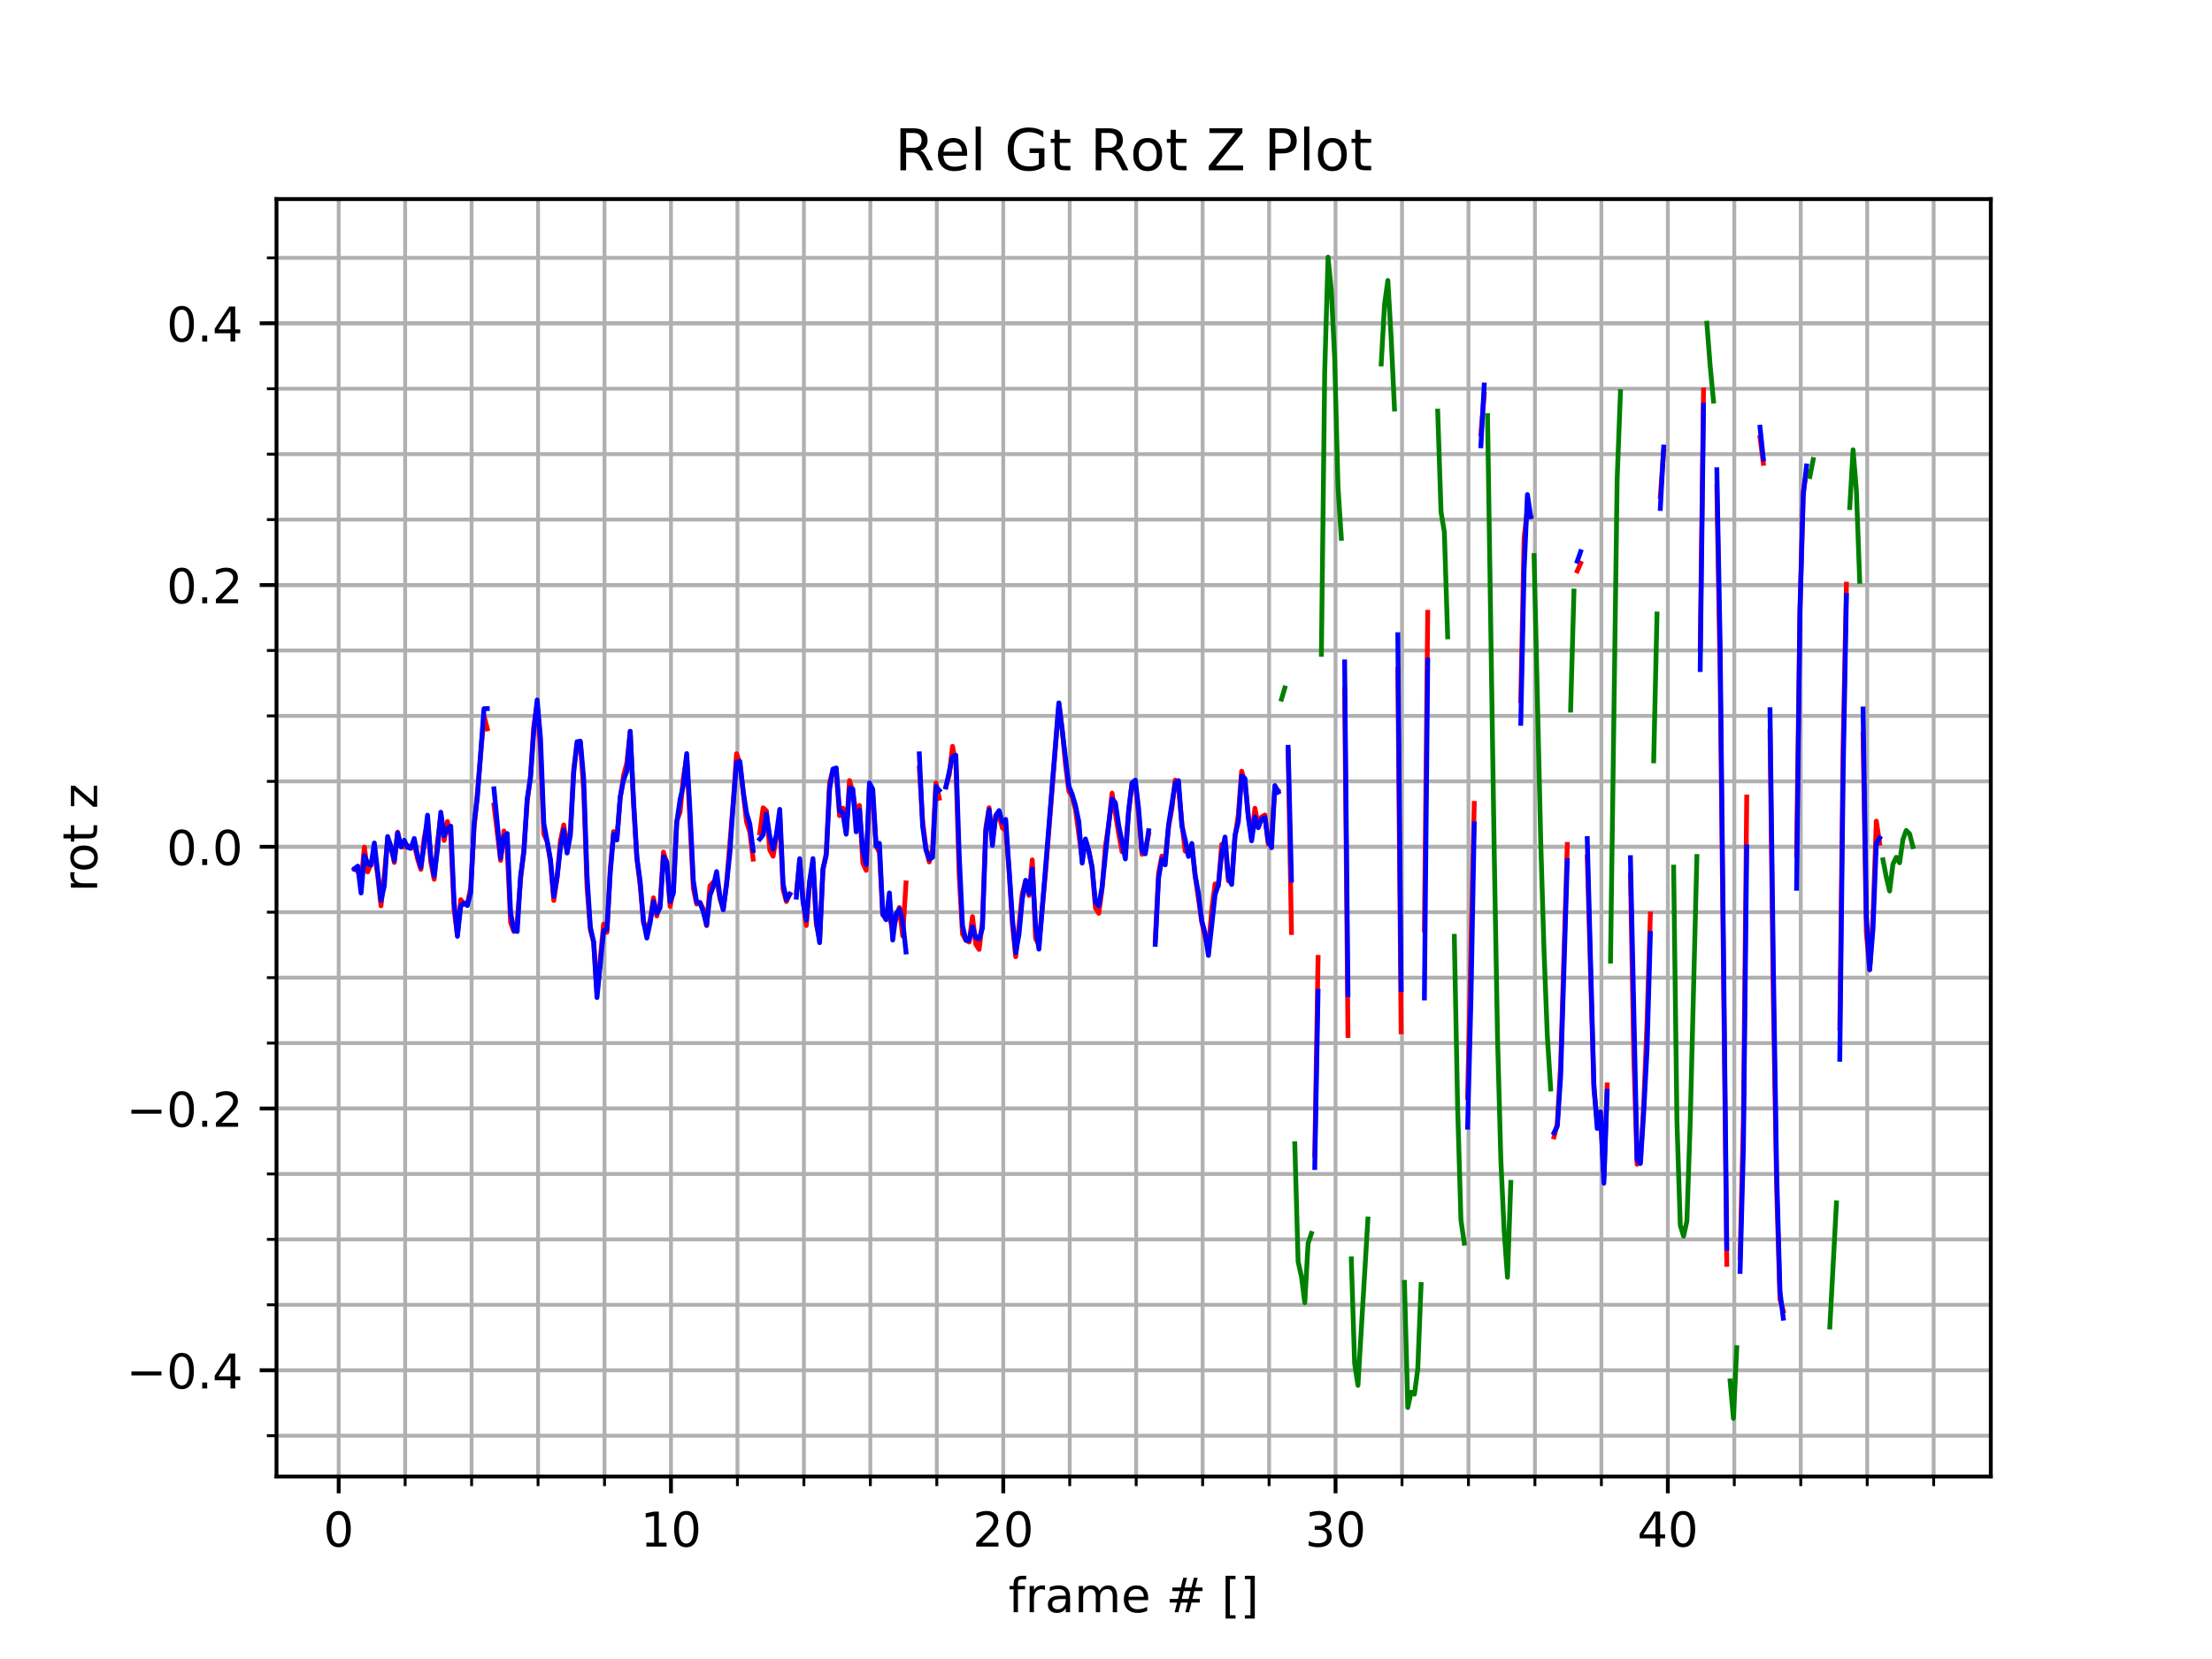 <?xml version="1.0" encoding="utf-8" standalone="no"?>
<!DOCTYPE svg PUBLIC "-//W3C//DTD SVG 1.1//EN"
  "http://www.w3.org/Graphics/SVG/1.1/DTD/svg11.dtd">
<!-- Created with matplotlib (http://matplotlib.org/) -->
<svg height="345.6pt" version="1.1" viewBox="0 0 460.8 345.6" width="460.8pt" xmlns="http://www.w3.org/2000/svg" xmlns:xlink="http://www.w3.org/1999/xlink">
 <defs>
  <style type="text/css">
*{stroke-linecap:butt;stroke-linejoin:round;}
  </style>
 </defs>
 <g id="figure_1">
  <g id="patch_1">
   <path d="M 0 345.6 
L 460.8 345.6 
L 460.8 0 
L 0 0 
z
" style="fill:#ffffff;"/>
  </g>
  <g id="axes_1">
   <g id="patch_2">
    <path d="M 57.6 307.584 
L 414.72 307.584 
L 414.72 41.472 
L 57.6 41.472 
z
" style="fill:#ffffff;"/>
   </g>
   <g id="matplotlib.axis_1">
    <g id="xtick_1">
     <g id="line2d_1">
      <path clip-path="url(#p5953a8a57d)" d="M 70.555 307.584 
L 70.555 41.472 
" style="fill:none;stroke:#b0b0b0;stroke-linecap:square;stroke-width:0.8;"/>
     </g>
     <g id="line2d_2">
      <defs>
       <path d="M 0 0 
L 0 3.5 
" id="m56d5ec4ed8" style="stroke:#000000;stroke-width:0.8;"/>
      </defs>
      <g>
       <use style="stroke:#000000;stroke-width:0.8;" x="70.555" xlink:href="#m56d5ec4ed8" y="307.584"/>
      </g>
     </g>
     <g id="text_1">
      <!-- 0 -->
      <defs>
       <path d="M 31.781 66.406 
Q 24.172 66.406 20.328 58.906 
Q 16.5 51.422 16.5 36.375 
Q 16.5 21.391 20.328 13.891 
Q 24.172 6.391 31.781 6.391 
Q 39.453 6.391 43.281 13.891 
Q 47.125 21.391 47.125 36.375 
Q 47.125 51.422 43.281 58.906 
Q 39.453 66.406 31.781 66.406 
z
M 31.781 74.219 
Q 44.047 74.219 50.516 64.516 
Q 56.984 54.828 56.984 36.375 
Q 56.984 17.969 50.516 8.266 
Q 44.047 -1.422 31.781 -1.422 
Q 19.531 -1.422 13.062 8.266 
Q 6.594 17.969 6.594 36.375 
Q 6.594 54.828 13.062 64.516 
Q 19.531 74.219 31.781 74.219 
z
" id="DejaVuSans-30"/>
      </defs>
      <g transform="translate(67.374 322.182)scale(0.1 -0.1)">
       <use xlink:href="#DejaVuSans-30"/>
      </g>
     </g>
    </g>
    <g id="xtick_2">
     <g id="line2d_3">
      <path clip-path="url(#p5953a8a57d)" d="M 139.777 307.584 
L 139.777 41.472 
" style="fill:none;stroke:#b0b0b0;stroke-linecap:square;stroke-width:0.8;"/>
     </g>
     <g id="line2d_4">
      <g>
       <use style="stroke:#000000;stroke-width:0.8;" x="139.777" xlink:href="#m56d5ec4ed8" y="307.584"/>
      </g>
     </g>
     <g id="text_2">
      <!-- 10 -->
      <defs>
       <path d="M 12.406 8.297 
L 28.516 8.297 
L 28.516 63.922 
L 10.984 60.406 
L 10.984 69.391 
L 28.422 72.906 
L 38.281 72.906 
L 38.281 8.297 
L 54.391 8.297 
L 54.391 0 
L 12.406 0 
z
" id="DejaVuSans-31"/>
      </defs>
      <g transform="translate(133.414 322.182)scale(0.1 -0.1)">
       <use xlink:href="#DejaVuSans-31"/>
       <use x="63.623" xlink:href="#DejaVuSans-30"/>
      </g>
     </g>
    </g>
    <g id="xtick_3">
     <g id="line2d_5">
      <path clip-path="url(#p5953a8a57d)" d="M 208.999 307.584 
L 208.999 41.472 
" style="fill:none;stroke:#b0b0b0;stroke-linecap:square;stroke-width:0.8;"/>
     </g>
     <g id="line2d_6">
      <g>
       <use style="stroke:#000000;stroke-width:0.8;" x="208.999" xlink:href="#m56d5ec4ed8" y="307.584"/>
      </g>
     </g>
     <g id="text_3">
      <!-- 20 -->
      <defs>
       <path d="M 19.188 8.297 
L 53.609 8.297 
L 53.609 0 
L 7.328 0 
L 7.328 8.297 
Q 12.938 14.109 22.625 23.891 
Q 32.328 33.688 34.812 36.531 
Q 39.547 41.844 41.422 45.531 
Q 43.312 49.219 43.312 52.781 
Q 43.312 58.594 39.234 62.25 
Q 35.156 65.922 28.609 65.922 
Q 23.969 65.922 18.812 64.312 
Q 13.672 62.703 7.812 59.422 
L 7.812 69.391 
Q 13.766 71.781 18.938 73 
Q 24.125 74.219 28.422 74.219 
Q 39.75 74.219 46.484 68.547 
Q 53.219 62.891 53.219 53.422 
Q 53.219 48.922 51.531 44.891 
Q 49.859 40.875 45.406 35.406 
Q 44.188 33.984 37.641 27.219 
Q 31.109 20.453 19.188 8.297 
z
" id="DejaVuSans-32"/>
      </defs>
      <g transform="translate(202.636 322.182)scale(0.1 -0.1)">
       <use xlink:href="#DejaVuSans-32"/>
       <use x="63.623" xlink:href="#DejaVuSans-30"/>
      </g>
     </g>
    </g>
    <g id="xtick_4">
     <g id="line2d_7">
      <path clip-path="url(#p5953a8a57d)" d="M 278.22 307.584 
L 278.22 41.472 
" style="fill:none;stroke:#b0b0b0;stroke-linecap:square;stroke-width:0.8;"/>
     </g>
     <g id="line2d_8">
      <g>
       <use style="stroke:#000000;stroke-width:0.8;" x="278.22" xlink:href="#m56d5ec4ed8" y="307.584"/>
      </g>
     </g>
     <g id="text_4">
      <!-- 30 -->
      <defs>
       <path d="M 40.578 39.312 
Q 47.656 37.797 51.625 33 
Q 55.609 28.219 55.609 21.188 
Q 55.609 10.406 48.188 4.484 
Q 40.766 -1.422 27.094 -1.422 
Q 22.516 -1.422 17.656 -0.516 
Q 12.797 0.391 7.625 2.203 
L 7.625 11.719 
Q 11.719 9.328 16.594 8.109 
Q 21.484 6.891 26.812 6.891 
Q 36.078 6.891 40.938 10.547 
Q 45.797 14.203 45.797 21.188 
Q 45.797 27.641 41.281 31.266 
Q 36.766 34.906 28.719 34.906 
L 20.219 34.906 
L 20.219 43.016 
L 29.109 43.016 
Q 36.375 43.016 40.234 45.922 
Q 44.094 48.828 44.094 54.297 
Q 44.094 59.906 40.109 62.906 
Q 36.141 65.922 28.719 65.922 
Q 24.656 65.922 20.016 65.031 
Q 15.375 64.156 9.812 62.312 
L 9.812 71.094 
Q 15.438 72.656 20.344 73.438 
Q 25.25 74.219 29.594 74.219 
Q 40.828 74.219 47.359 69.109 
Q 53.906 64.016 53.906 55.328 
Q 53.906 49.266 50.438 45.094 
Q 46.969 40.922 40.578 39.312 
z
" id="DejaVuSans-33"/>
      </defs>
      <g transform="translate(271.858 322.182)scale(0.1 -0.1)">
       <use xlink:href="#DejaVuSans-33"/>
       <use x="63.623" xlink:href="#DejaVuSans-30"/>
      </g>
     </g>
    </g>
    <g id="xtick_5">
     <g id="line2d_9">
      <path clip-path="url(#p5953a8a57d)" d="M 347.442 307.584 
L 347.442 41.472 
" style="fill:none;stroke:#b0b0b0;stroke-linecap:square;stroke-width:0.8;"/>
     </g>
     <g id="line2d_10">
      <g>
       <use style="stroke:#000000;stroke-width:0.8;" x="347.442" xlink:href="#m56d5ec4ed8" y="307.584"/>
      </g>
     </g>
     <g id="text_5">
      <!-- 40 -->
      <defs>
       <path d="M 37.797 64.312 
L 12.891 25.391 
L 37.797 25.391 
z
M 35.203 72.906 
L 47.609 72.906 
L 47.609 25.391 
L 58.016 25.391 
L 58.016 17.188 
L 47.609 17.188 
L 47.609 0 
L 37.797 0 
L 37.797 17.188 
L 4.891 17.188 
L 4.891 26.703 
z
" id="DejaVuSans-34"/>
      </defs>
      <g transform="translate(341.079 322.182)scale(0.1 -0.1)">
       <use xlink:href="#DejaVuSans-34"/>
       <use x="63.623" xlink:href="#DejaVuSans-30"/>
      </g>
     </g>
    </g>
    <g id="xtick_6">
     <g id="line2d_11">
      <path clip-path="url(#p5953a8a57d)" d="M 84.4 307.584 
L 84.4 41.472 
" style="fill:none;stroke:#b0b0b0;stroke-linecap:square;stroke-width:0.8;"/>
     </g>
     <g id="line2d_12">
      <defs>
       <path d="M 0 0 
L 0 2 
" id="m1dffc78345" style="stroke:#000000;stroke-width:0.6;"/>
      </defs>
      <g>
       <use style="stroke:#000000;stroke-width:0.6;" x="84.4" xlink:href="#m1dffc78345" y="307.584"/>
      </g>
     </g>
    </g>
    <g id="xtick_7">
     <g id="line2d_13">
      <path clip-path="url(#p5953a8a57d)" d="M 98.244 307.584 
L 98.244 41.472 
" style="fill:none;stroke:#b0b0b0;stroke-linecap:square;stroke-width:0.8;"/>
     </g>
     <g id="line2d_14">
      <g>
       <use style="stroke:#000000;stroke-width:0.6;" x="98.244" xlink:href="#m1dffc78345" y="307.584"/>
      </g>
     </g>
    </g>
    <g id="xtick_8">
     <g id="line2d_15">
      <path clip-path="url(#p5953a8a57d)" d="M 112.088 307.584 
L 112.088 41.472 
" style="fill:none;stroke:#b0b0b0;stroke-linecap:square;stroke-width:0.8;"/>
     </g>
     <g id="line2d_16">
      <g>
       <use style="stroke:#000000;stroke-width:0.6;" x="112.088" xlink:href="#m1dffc78345" y="307.584"/>
      </g>
     </g>
    </g>
    <g id="xtick_9">
     <g id="line2d_17">
      <path clip-path="url(#p5953a8a57d)" d="M 125.933 307.584 
L 125.933 41.472 
" style="fill:none;stroke:#b0b0b0;stroke-linecap:square;stroke-width:0.8;"/>
     </g>
     <g id="line2d_18">
      <g>
       <use style="stroke:#000000;stroke-width:0.6;" x="125.933" xlink:href="#m1dffc78345" y="307.584"/>
      </g>
     </g>
    </g>
    <g id="xtick_10">
     <g id="line2d_19">
      <path clip-path="url(#p5953a8a57d)" d="M 153.621 307.584 
L 153.621 41.472 
" style="fill:none;stroke:#b0b0b0;stroke-linecap:square;stroke-width:0.8;"/>
     </g>
     <g id="line2d_20">
      <g>
       <use style="stroke:#000000;stroke-width:0.6;" x="153.621" xlink:href="#m1dffc78345" y="307.584"/>
      </g>
     </g>
    </g>
    <g id="xtick_11">
     <g id="line2d_21">
      <path clip-path="url(#p5953a8a57d)" d="M 167.466 307.584 
L 167.466 41.472 
" style="fill:none;stroke:#b0b0b0;stroke-linecap:square;stroke-width:0.8;"/>
     </g>
     <g id="line2d_22">
      <g>
       <use style="stroke:#000000;stroke-width:0.6;" x="167.466" xlink:href="#m1dffc78345" y="307.584"/>
      </g>
     </g>
    </g>
    <g id="xtick_12">
     <g id="line2d_23">
      <path clip-path="url(#p5953a8a57d)" d="M 181.31 307.584 
L 181.31 41.472 
" style="fill:none;stroke:#b0b0b0;stroke-linecap:square;stroke-width:0.8;"/>
     </g>
     <g id="line2d_24">
      <g>
       <use style="stroke:#000000;stroke-width:0.6;" x="181.31" xlink:href="#m1dffc78345" y="307.584"/>
      </g>
     </g>
    </g>
    <g id="xtick_13">
     <g id="line2d_25">
      <path clip-path="url(#p5953a8a57d)" d="M 195.154 307.584 
L 195.154 41.472 
" style="fill:none;stroke:#b0b0b0;stroke-linecap:square;stroke-width:0.8;"/>
     </g>
     <g id="line2d_26">
      <g>
       <use style="stroke:#000000;stroke-width:0.6;" x="195.154" xlink:href="#m1dffc78345" y="307.584"/>
      </g>
     </g>
    </g>
    <g id="xtick_14">
     <g id="line2d_27">
      <path clip-path="url(#p5953a8a57d)" d="M 222.843 307.584 
L 222.843 41.472 
" style="fill:none;stroke:#b0b0b0;stroke-linecap:square;stroke-width:0.8;"/>
     </g>
     <g id="line2d_28">
      <g>
       <use style="stroke:#000000;stroke-width:0.6;" x="222.843" xlink:href="#m1dffc78345" y="307.584"/>
      </g>
     </g>
    </g>
    <g id="xtick_15">
     <g id="line2d_29">
      <path clip-path="url(#p5953a8a57d)" d="M 236.687 307.584 
L 236.687 41.472 
" style="fill:none;stroke:#b0b0b0;stroke-linecap:square;stroke-width:0.8;"/>
     </g>
     <g id="line2d_30">
      <g>
       <use style="stroke:#000000;stroke-width:0.6;" x="236.687" xlink:href="#m1dffc78345" y="307.584"/>
      </g>
     </g>
    </g>
    <g id="xtick_16">
     <g id="line2d_31">
      <path clip-path="url(#p5953a8a57d)" d="M 250.532 307.584 
L 250.532 41.472 
" style="fill:none;stroke:#b0b0b0;stroke-linecap:square;stroke-width:0.8;"/>
     </g>
     <g id="line2d_32">
      <g>
       <use style="stroke:#000000;stroke-width:0.6;" x="250.532" xlink:href="#m1dffc78345" y="307.584"/>
      </g>
     </g>
    </g>
    <g id="xtick_17">
     <g id="line2d_33">
      <path clip-path="url(#p5953a8a57d)" d="M 264.376 307.584 
L 264.376 41.472 
" style="fill:none;stroke:#b0b0b0;stroke-linecap:square;stroke-width:0.8;"/>
     </g>
     <g id="line2d_34">
      <g>
       <use style="stroke:#000000;stroke-width:0.6;" x="264.376" xlink:href="#m1dffc78345" y="307.584"/>
      </g>
     </g>
    </g>
    <g id="xtick_18">
     <g id="line2d_35">
      <path clip-path="url(#p5953a8a57d)" d="M 292.064 307.584 
L 292.064 41.472 
" style="fill:none;stroke:#b0b0b0;stroke-linecap:square;stroke-width:0.8;"/>
     </g>
     <g id="line2d_36">
      <g>
       <use style="stroke:#000000;stroke-width:0.6;" x="292.064" xlink:href="#m1dffc78345" y="307.584"/>
      </g>
     </g>
    </g>
    <g id="xtick_19">
     <g id="line2d_37">
      <path clip-path="url(#p5953a8a57d)" d="M 305.909 307.584 
L 305.909 41.472 
" style="fill:none;stroke:#b0b0b0;stroke-linecap:square;stroke-width:0.8;"/>
     </g>
     <g id="line2d_38">
      <g>
       <use style="stroke:#000000;stroke-width:0.6;" x="305.909" xlink:href="#m1dffc78345" y="307.584"/>
      </g>
     </g>
    </g>
    <g id="xtick_20">
     <g id="line2d_39">
      <path clip-path="url(#p5953a8a57d)" d="M 319.753 307.584 
L 319.753 41.472 
" style="fill:none;stroke:#b0b0b0;stroke-linecap:square;stroke-width:0.8;"/>
     </g>
     <g id="line2d_40">
      <g>
       <use style="stroke:#000000;stroke-width:0.6;" x="319.753" xlink:href="#m1dffc78345" y="307.584"/>
      </g>
     </g>
    </g>
    <g id="xtick_21">
     <g id="line2d_41">
      <path clip-path="url(#p5953a8a57d)" d="M 333.597 307.584 
L 333.597 41.472 
" style="fill:none;stroke:#b0b0b0;stroke-linecap:square;stroke-width:0.8;"/>
     </g>
     <g id="line2d_42">
      <g>
       <use style="stroke:#000000;stroke-width:0.6;" x="333.597" xlink:href="#m1dffc78345" y="307.584"/>
      </g>
     </g>
    </g>
    <g id="xtick_22">
     <g id="line2d_43">
      <path clip-path="url(#p5953a8a57d)" d="M 361.286 307.584 
L 361.286 41.472 
" style="fill:none;stroke:#b0b0b0;stroke-linecap:square;stroke-width:0.8;"/>
     </g>
     <g id="line2d_44">
      <g>
       <use style="stroke:#000000;stroke-width:0.6;" x="361.286" xlink:href="#m1dffc78345" y="307.584"/>
      </g>
     </g>
    </g>
    <g id="xtick_23">
     <g id="line2d_45">
      <path clip-path="url(#p5953a8a57d)" d="M 375.13 307.584 
L 375.13 41.472 
" style="fill:none;stroke:#b0b0b0;stroke-linecap:square;stroke-width:0.8;"/>
     </g>
     <g id="line2d_46">
      <g>
       <use style="stroke:#000000;stroke-width:0.6;" x="375.13" xlink:href="#m1dffc78345" y="307.584"/>
      </g>
     </g>
    </g>
    <g id="xtick_24">
     <g id="line2d_47">
      <path clip-path="url(#p5953a8a57d)" d="M 388.975 307.584 
L 388.975 41.472 
" style="fill:none;stroke:#b0b0b0;stroke-linecap:square;stroke-width:0.8;"/>
     </g>
     <g id="line2d_48">
      <g>
       <use style="stroke:#000000;stroke-width:0.6;" x="388.975" xlink:href="#m1dffc78345" y="307.584"/>
      </g>
     </g>
    </g>
    <g id="xtick_25">
     <g id="line2d_49">
      <path clip-path="url(#p5953a8a57d)" d="M 402.819 307.584 
L 402.819 41.472 
" style="fill:none;stroke:#b0b0b0;stroke-linecap:square;stroke-width:0.8;"/>
     </g>
     <g id="line2d_50">
      <g>
       <use style="stroke:#000000;stroke-width:0.6;" x="402.819" xlink:href="#m1dffc78345" y="307.584"/>
      </g>
     </g>
    </g>
    <g id="text_6">
     <!-- frame # [] -->
     <defs>
      <path d="M 37.109 75.984 
L 37.109 68.5 
L 28.516 68.5 
Q 23.688 68.5 21.797 66.547 
Q 19.922 64.594 19.922 59.516 
L 19.922 54.688 
L 34.719 54.688 
L 34.719 47.703 
L 19.922 47.703 
L 19.922 0 
L 10.891 0 
L 10.891 47.703 
L 2.297 47.703 
L 2.297 54.688 
L 10.891 54.688 
L 10.891 58.5 
Q 10.891 67.625 15.141 71.797 
Q 19.391 75.984 28.609 75.984 
z
" id="DejaVuSans-66"/>
      <path d="M 41.109 46.297 
Q 39.594 47.172 37.812 47.578 
Q 36.031 48 33.891 48 
Q 26.266 48 22.188 43.047 
Q 18.109 38.094 18.109 28.812 
L 18.109 0 
L 9.078 0 
L 9.078 54.688 
L 18.109 54.688 
L 18.109 46.188 
Q 20.953 51.172 25.484 53.578 
Q 30.031 56 36.531 56 
Q 37.453 56 38.578 55.875 
Q 39.703 55.766 41.062 55.516 
z
" id="DejaVuSans-72"/>
      <path d="M 34.281 27.484 
Q 23.391 27.484 19.188 25 
Q 14.984 22.516 14.984 16.5 
Q 14.984 11.719 18.141 8.906 
Q 21.297 6.109 26.703 6.109 
Q 34.188 6.109 38.703 11.406 
Q 43.219 16.703 43.219 25.484 
L 43.219 27.484 
z
M 52.203 31.203 
L 52.203 0 
L 43.219 0 
L 43.219 8.297 
Q 40.141 3.328 35.547 0.953 
Q 30.953 -1.422 24.312 -1.422 
Q 15.922 -1.422 10.953 3.297 
Q 6 8.016 6 15.922 
Q 6 25.141 12.172 29.828 
Q 18.359 34.516 30.609 34.516 
L 43.219 34.516 
L 43.219 35.406 
Q 43.219 41.609 39.141 45 
Q 35.062 48.391 27.688 48.391 
Q 23 48.391 18.547 47.266 
Q 14.109 46.141 10.016 43.891 
L 10.016 52.203 
Q 14.938 54.109 19.578 55.047 
Q 24.219 56 28.609 56 
Q 40.484 56 46.344 49.844 
Q 52.203 43.703 52.203 31.203 
z
" id="DejaVuSans-61"/>
      <path d="M 52 44.188 
Q 55.375 50.25 60.062 53.125 
Q 64.75 56 71.094 56 
Q 79.641 56 84.281 50.016 
Q 88.922 44.047 88.922 33.016 
L 88.922 0 
L 79.891 0 
L 79.891 32.719 
Q 79.891 40.578 77.094 44.375 
Q 74.312 48.188 68.609 48.188 
Q 61.625 48.188 57.562 43.547 
Q 53.516 38.922 53.516 30.906 
L 53.516 0 
L 44.484 0 
L 44.484 32.719 
Q 44.484 40.625 41.703 44.406 
Q 38.922 48.188 33.109 48.188 
Q 26.219 48.188 22.156 43.531 
Q 18.109 38.875 18.109 30.906 
L 18.109 0 
L 9.078 0 
L 9.078 54.688 
L 18.109 54.688 
L 18.109 46.188 
Q 21.188 51.219 25.484 53.609 
Q 29.781 56 35.688 56 
Q 41.656 56 45.828 52.969 
Q 50 49.953 52 44.188 
z
" id="DejaVuSans-6d"/>
      <path d="M 56.203 29.594 
L 56.203 25.203 
L 14.891 25.203 
Q 15.484 15.922 20.484 11.062 
Q 25.484 6.203 34.422 6.203 
Q 39.594 6.203 44.453 7.469 
Q 49.312 8.734 54.109 11.281 
L 54.109 2.781 
Q 49.266 0.734 44.188 -0.344 
Q 39.109 -1.422 33.891 -1.422 
Q 20.797 -1.422 13.156 6.188 
Q 5.516 13.812 5.516 26.812 
Q 5.516 40.234 12.766 48.109 
Q 20.016 56 32.328 56 
Q 43.359 56 49.781 48.891 
Q 56.203 41.797 56.203 29.594 
z
M 47.219 32.234 
Q 47.125 39.594 43.094 43.984 
Q 39.062 48.391 32.422 48.391 
Q 24.906 48.391 20.391 44.141 
Q 15.875 39.891 15.188 32.172 
z
" id="DejaVuSans-65"/>
      <path id="DejaVuSans-20"/>
      <path d="M 51.125 44 
L 36.922 44 
L 32.812 27.688 
L 47.125 27.688 
z
M 43.797 71.781 
L 38.719 51.516 
L 52.984 51.516 
L 58.109 71.781 
L 65.922 71.781 
L 60.891 51.516 
L 76.125 51.516 
L 76.125 44 
L 58.984 44 
L 54.984 27.688 
L 70.516 27.688 
L 70.516 20.219 
L 53.078 20.219 
L 48 0 
L 40.188 0 
L 45.219 20.219 
L 30.906 20.219 
L 25.875 0 
L 18.016 0 
L 23.094 20.219 
L 7.719 20.219 
L 7.719 27.688 
L 24.906 27.688 
L 29 44 
L 13.281 44 
L 13.281 51.516 
L 30.906 51.516 
L 35.891 71.781 
z
" id="DejaVuSans-23"/>
      <path d="M 8.594 75.984 
L 29.297 75.984 
L 29.297 69 
L 17.578 69 
L 17.578 -6.203 
L 29.297 -6.203 
L 29.297 -13.188 
L 8.594 -13.188 
z
" id="DejaVuSans-5b"/>
      <path d="M 30.422 75.984 
L 30.422 -13.188 
L 9.719 -13.188 
L 9.719 -6.203 
L 21.391 -6.203 
L 21.391 69 
L 9.719 69 
L 9.719 75.984 
z
" id="DejaVuSans-5d"/>
     </defs>
     <g transform="translate(210.064 335.861)scale(0.1 -0.1)">
      <use xlink:href="#DejaVuSans-66"/>
      <use x="35.205" xlink:href="#DejaVuSans-72"/>
      <use x="76.318" xlink:href="#DejaVuSans-61"/>
      <use x="137.598" xlink:href="#DejaVuSans-6d"/>
      <use x="235.01" xlink:href="#DejaVuSans-65"/>
      <use x="296.533" xlink:href="#DejaVuSans-20"/>
      <use x="328.32" xlink:href="#DejaVuSans-23"/>
      <use x="412.109" xlink:href="#DejaVuSans-20"/>
      <use x="443.896" xlink:href="#DejaVuSans-5b"/>
      <use x="482.91" xlink:href="#DejaVuSans-5d"/>
     </g>
    </g>
   </g>
   <g id="matplotlib.axis_2">
    <g id="ytick_1">
     <g id="line2d_51">
      <path clip-path="url(#p5953a8a57d)" d="M 57.6 285.45 
L 414.72 285.45 
" style="fill:none;stroke:#b0b0b0;stroke-linecap:square;stroke-width:0.8;"/>
     </g>
     <g id="line2d_52">
      <defs>
       <path d="M 0 0 
L -3.5 0 
" id="m14be0f3a56" style="stroke:#000000;stroke-width:0.8;"/>
      </defs>
      <g>
       <use style="stroke:#000000;stroke-width:0.8;" x="57.6" xlink:href="#m14be0f3a56" y="285.45"/>
      </g>
     </g>
     <g id="text_7">
      <!-- −0.4 -->
      <defs>
       <path d="M 10.594 35.5 
L 73.188 35.5 
L 73.188 27.203 
L 10.594 27.203 
z
" id="DejaVuSans-2212"/>
       <path d="M 10.688 12.406 
L 21 12.406 
L 21 0 
L 10.688 0 
z
" id="DejaVuSans-2e"/>
      </defs>
      <g transform="translate(26.317 289.249)scale(0.1 -0.1)">
       <use xlink:href="#DejaVuSans-2212"/>
       <use x="83.789" xlink:href="#DejaVuSans-30"/>
       <use x="147.412" xlink:href="#DejaVuSans-2e"/>
       <use x="179.199" xlink:href="#DejaVuSans-34"/>
      </g>
     </g>
    </g>
    <g id="ytick_2">
     <g id="line2d_53">
      <path clip-path="url(#p5953a8a57d)" d="M 57.6 230.925 
L 414.72 230.925 
" style="fill:none;stroke:#b0b0b0;stroke-linecap:square;stroke-width:0.8;"/>
     </g>
     <g id="line2d_54">
      <g>
       <use style="stroke:#000000;stroke-width:0.8;" x="57.6" xlink:href="#m14be0f3a56" y="230.925"/>
      </g>
     </g>
     <g id="text_8">
      <!-- −0.2 -->
      <g transform="translate(26.317 234.724)scale(0.1 -0.1)">
       <use xlink:href="#DejaVuSans-2212"/>
       <use x="83.789" xlink:href="#DejaVuSans-30"/>
       <use x="147.412" xlink:href="#DejaVuSans-2e"/>
       <use x="179.199" xlink:href="#DejaVuSans-32"/>
      </g>
     </g>
    </g>
    <g id="ytick_3">
     <g id="line2d_55">
      <path clip-path="url(#p5953a8a57d)" d="M 57.6 176.4 
L 414.72 176.4 
" style="fill:none;stroke:#b0b0b0;stroke-linecap:square;stroke-width:0.8;"/>
     </g>
     <g id="line2d_56">
      <g>
       <use style="stroke:#000000;stroke-width:0.8;" x="57.6" xlink:href="#m14be0f3a56" y="176.4"/>
      </g>
     </g>
     <g id="text_9">
      <!-- 0.0 -->
      <g transform="translate(34.697 180.199)scale(0.1 -0.1)">
       <use xlink:href="#DejaVuSans-30"/>
       <use x="63.623" xlink:href="#DejaVuSans-2e"/>
       <use x="95.41" xlink:href="#DejaVuSans-30"/>
      </g>
     </g>
    </g>
    <g id="ytick_4">
     <g id="line2d_57">
      <path clip-path="url(#p5953a8a57d)" d="M 57.6 121.875 
L 414.72 121.875 
" style="fill:none;stroke:#b0b0b0;stroke-linecap:square;stroke-width:0.8;"/>
     </g>
     <g id="line2d_58">
      <g>
       <use style="stroke:#000000;stroke-width:0.8;" x="57.6" xlink:href="#m14be0f3a56" y="121.875"/>
      </g>
     </g>
     <g id="text_10">
      <!-- 0.2 -->
      <g transform="translate(34.697 125.674)scale(0.1 -0.1)">
       <use xlink:href="#DejaVuSans-30"/>
       <use x="63.623" xlink:href="#DejaVuSans-2e"/>
       <use x="95.41" xlink:href="#DejaVuSans-32"/>
      </g>
     </g>
    </g>
    <g id="ytick_5">
     <g id="line2d_59">
      <path clip-path="url(#p5953a8a57d)" d="M 57.6 67.349 
L 414.72 67.349 
" style="fill:none;stroke:#b0b0b0;stroke-linecap:square;stroke-width:0.8;"/>
     </g>
     <g id="line2d_60">
      <g>
       <use style="stroke:#000000;stroke-width:0.8;" x="57.6" xlink:href="#m14be0f3a56" y="67.349"/>
      </g>
     </g>
     <g id="text_11">
      <!-- 0.4 -->
      <g transform="translate(34.697 71.149)scale(0.1 -0.1)">
       <use xlink:href="#DejaVuSans-30"/>
       <use x="63.623" xlink:href="#DejaVuSans-2e"/>
       <use x="95.41" xlink:href="#DejaVuSans-34"/>
      </g>
     </g>
    </g>
    <g id="ytick_6">
     <g id="line2d_61">
      <path clip-path="url(#p5953a8a57d)" d="M 57.6 299.081 
L 414.72 299.081 
" style="fill:none;stroke:#b0b0b0;stroke-linecap:square;stroke-width:0.8;"/>
     </g>
     <g id="line2d_62">
      <defs>
       <path d="M 0 0 
L -2 0 
" id="m317fa7f881" style="stroke:#000000;stroke-width:0.6;"/>
      </defs>
      <g>
       <use style="stroke:#000000;stroke-width:0.6;" x="57.6" xlink:href="#m317fa7f881" y="299.081"/>
      </g>
     </g>
    </g>
    <g id="ytick_7">
     <g id="line2d_63">
      <path clip-path="url(#p5953a8a57d)" d="M 57.6 271.819 
L 414.72 271.819 
" style="fill:none;stroke:#b0b0b0;stroke-linecap:square;stroke-width:0.8;"/>
     </g>
     <g id="line2d_64">
      <g>
       <use style="stroke:#000000;stroke-width:0.6;" x="57.6" xlink:href="#m317fa7f881" y="271.819"/>
      </g>
     </g>
    </g>
    <g id="ytick_8">
     <g id="line2d_65">
      <path clip-path="url(#p5953a8a57d)" d="M 57.6 258.188 
L 414.72 258.188 
" style="fill:none;stroke:#b0b0b0;stroke-linecap:square;stroke-width:0.8;"/>
     </g>
     <g id="line2d_66">
      <g>
       <use style="stroke:#000000;stroke-width:0.6;" x="57.6" xlink:href="#m317fa7f881" y="258.188"/>
      </g>
     </g>
    </g>
    <g id="ytick_9">
     <g id="line2d_67">
      <path clip-path="url(#p5953a8a57d)" d="M 57.6 244.556 
L 414.72 244.556 
" style="fill:none;stroke:#b0b0b0;stroke-linecap:square;stroke-width:0.8;"/>
     </g>
     <g id="line2d_68">
      <g>
       <use style="stroke:#000000;stroke-width:0.6;" x="57.6" xlink:href="#m317fa7f881" y="244.556"/>
      </g>
     </g>
    </g>
    <g id="ytick_10">
     <g id="line2d_69">
      <path clip-path="url(#p5953a8a57d)" d="M 57.6 230.925 
L 414.72 230.925 
" style="fill:none;stroke:#b0b0b0;stroke-linecap:square;stroke-width:0.8;"/>
     </g>
     <g id="line2d_70">
      <g>
       <use style="stroke:#000000;stroke-width:0.6;" x="57.6" xlink:href="#m317fa7f881" y="230.925"/>
      </g>
     </g>
    </g>
    <g id="ytick_11">
     <g id="line2d_71">
      <path clip-path="url(#p5953a8a57d)" d="M 57.6 217.294 
L 414.72 217.294 
" style="fill:none;stroke:#b0b0b0;stroke-linecap:square;stroke-width:0.8;"/>
     </g>
     <g id="line2d_72">
      <g>
       <use style="stroke:#000000;stroke-width:0.6;" x="57.6" xlink:href="#m317fa7f881" y="217.294"/>
      </g>
     </g>
    </g>
    <g id="ytick_12">
     <g id="line2d_73">
      <path clip-path="url(#p5953a8a57d)" d="M 57.6 203.662 
L 414.72 203.662 
" style="fill:none;stroke:#b0b0b0;stroke-linecap:square;stroke-width:0.8;"/>
     </g>
     <g id="line2d_74">
      <g>
       <use style="stroke:#000000;stroke-width:0.6;" x="57.6" xlink:href="#m317fa7f881" y="203.662"/>
      </g>
     </g>
    </g>
    <g id="ytick_13">
     <g id="line2d_75">
      <path clip-path="url(#p5953a8a57d)" d="M 57.6 190.031 
L 414.72 190.031 
" style="fill:none;stroke:#b0b0b0;stroke-linecap:square;stroke-width:0.8;"/>
     </g>
     <g id="line2d_76">
      <g>
       <use style="stroke:#000000;stroke-width:0.6;" x="57.6" xlink:href="#m317fa7f881" y="190.031"/>
      </g>
     </g>
    </g>
    <g id="ytick_14">
     <g id="line2d_77">
      <path clip-path="url(#p5953a8a57d)" d="M 57.6 176.4 
L 414.72 176.4 
" style="fill:none;stroke:#b0b0b0;stroke-linecap:square;stroke-width:0.8;"/>
     </g>
     <g id="line2d_78">
      <g>
       <use style="stroke:#000000;stroke-width:0.6;" x="57.6" xlink:href="#m317fa7f881" y="176.4"/>
      </g>
     </g>
    </g>
    <g id="ytick_15">
     <g id="line2d_79">
      <path clip-path="url(#p5953a8a57d)" d="M 57.6 162.769 
L 414.72 162.769 
" style="fill:none;stroke:#b0b0b0;stroke-linecap:square;stroke-width:0.8;"/>
     </g>
     <g id="line2d_80">
      <g>
       <use style="stroke:#000000;stroke-width:0.6;" x="57.6" xlink:href="#m317fa7f881" y="162.769"/>
      </g>
     </g>
    </g>
    <g id="ytick_16">
     <g id="line2d_81">
      <path clip-path="url(#p5953a8a57d)" d="M 57.6 149.137 
L 414.72 149.137 
" style="fill:none;stroke:#b0b0b0;stroke-linecap:square;stroke-width:0.8;"/>
     </g>
     <g id="line2d_82">
      <g>
       <use style="stroke:#000000;stroke-width:0.6;" x="57.6" xlink:href="#m317fa7f881" y="149.137"/>
      </g>
     </g>
    </g>
    <g id="ytick_17">
     <g id="line2d_83">
      <path clip-path="url(#p5953a8a57d)" d="M 57.6 135.506 
L 414.72 135.506 
" style="fill:none;stroke:#b0b0b0;stroke-linecap:square;stroke-width:0.8;"/>
     </g>
     <g id="line2d_84">
      <g>
       <use style="stroke:#000000;stroke-width:0.6;" x="57.6" xlink:href="#m317fa7f881" y="135.506"/>
      </g>
     </g>
    </g>
    <g id="ytick_18">
     <g id="line2d_85">
      <path clip-path="url(#p5953a8a57d)" d="M 57.6 121.875 
L 414.72 121.875 
" style="fill:none;stroke:#b0b0b0;stroke-linecap:square;stroke-width:0.8;"/>
     </g>
     <g id="line2d_86">
      <g>
       <use style="stroke:#000000;stroke-width:0.6;" x="57.6" xlink:href="#m317fa7f881" y="121.875"/>
      </g>
     </g>
    </g>
    <g id="ytick_19">
     <g id="line2d_87">
      <path clip-path="url(#p5953a8a57d)" d="M 57.6 108.243 
L 414.72 108.243 
" style="fill:none;stroke:#b0b0b0;stroke-linecap:square;stroke-width:0.8;"/>
     </g>
     <g id="line2d_88">
      <g>
       <use style="stroke:#000000;stroke-width:0.6;" x="57.6" xlink:href="#m317fa7f881" y="108.243"/>
      </g>
     </g>
    </g>
    <g id="ytick_20">
     <g id="line2d_89">
      <path clip-path="url(#p5953a8a57d)" d="M 57.6 94.612 
L 414.72 94.612 
" style="fill:none;stroke:#b0b0b0;stroke-linecap:square;stroke-width:0.8;"/>
     </g>
     <g id="line2d_90">
      <g>
       <use style="stroke:#000000;stroke-width:0.6;" x="57.6" xlink:href="#m317fa7f881" y="94.612"/>
      </g>
     </g>
    </g>
    <g id="ytick_21">
     <g id="line2d_91">
      <path clip-path="url(#p5953a8a57d)" d="M 57.6 80.981 
L 414.72 80.981 
" style="fill:none;stroke:#b0b0b0;stroke-linecap:square;stroke-width:0.8;"/>
     </g>
     <g id="line2d_92">
      <g>
       <use style="stroke:#000000;stroke-width:0.6;" x="57.6" xlink:href="#m317fa7f881" y="80.981"/>
      </g>
     </g>
    </g>
    <g id="ytick_22">
     <g id="line2d_93">
      <path clip-path="url(#p5953a8a57d)" d="M 57.6 67.349 
L 414.72 67.349 
" style="fill:none;stroke:#b0b0b0;stroke-linecap:square;stroke-width:0.8;"/>
     </g>
     <g id="line2d_94">
      <g>
       <use style="stroke:#000000;stroke-width:0.6;" x="57.6" xlink:href="#m317fa7f881" y="67.349"/>
      </g>
     </g>
    </g>
    <g id="ytick_23">
     <g id="line2d_95">
      <path clip-path="url(#p5953a8a57d)" d="M 57.6 53.718 
L 414.72 53.718 
" style="fill:none;stroke:#b0b0b0;stroke-linecap:square;stroke-width:0.8;"/>
     </g>
     <g id="line2d_96">
      <g>
       <use style="stroke:#000000;stroke-width:0.6;" x="57.6" xlink:href="#m317fa7f881" y="53.718"/>
      </g>
     </g>
    </g>
    <g id="text_12">
     <!-- rot z -->
     <defs>
      <path d="M 30.609 48.391 
Q 23.391 48.391 19.188 42.75 
Q 14.984 37.109 14.984 27.297 
Q 14.984 17.484 19.156 11.844 
Q 23.344 6.203 30.609 6.203 
Q 37.797 6.203 41.984 11.859 
Q 46.188 17.531 46.188 27.297 
Q 46.188 37.016 41.984 42.703 
Q 37.797 48.391 30.609 48.391 
z
M 30.609 56 
Q 42.328 56 49.016 48.375 
Q 55.719 40.766 55.719 27.297 
Q 55.719 13.875 49.016 6.219 
Q 42.328 -1.422 30.609 -1.422 
Q 18.844 -1.422 12.172 6.219 
Q 5.516 13.875 5.516 27.297 
Q 5.516 40.766 12.172 48.375 
Q 18.844 56 30.609 56 
z
" id="DejaVuSans-6f"/>
      <path d="M 18.312 70.219 
L 18.312 54.688 
L 36.812 54.688 
L 36.812 47.703 
L 18.312 47.703 
L 18.312 18.016 
Q 18.312 11.328 20.141 9.422 
Q 21.969 7.516 27.594 7.516 
L 36.812 7.516 
L 36.812 0 
L 27.594 0 
Q 17.188 0 13.234 3.875 
Q 9.281 7.766 9.281 18.016 
L 9.281 47.703 
L 2.688 47.703 
L 2.688 54.688 
L 9.281 54.688 
L 9.281 70.219 
z
" id="DejaVuSans-74"/>
      <path d="M 5.516 54.688 
L 48.188 54.688 
L 48.188 46.484 
L 14.406 7.172 
L 48.188 7.172 
L 48.188 0 
L 4.297 0 
L 4.297 8.203 
L 38.094 47.516 
L 5.516 47.516 
z
" id="DejaVuSans-7a"/>
     </defs>
     <g transform="translate(20.238 185.815)rotate(-90)scale(0.1 -0.1)">
      <use xlink:href="#DejaVuSans-72"/>
      <use x="41.082" xlink:href="#DejaVuSans-6f"/>
      <use x="102.264" xlink:href="#DejaVuSans-74"/>
      <use x="141.473" xlink:href="#DejaVuSans-20"/>
      <use x="173.26" xlink:href="#DejaVuSans-7a"/>
     </g>
    </g>
   </g>
   <g id="line2d_97">
    <path clip-path="url(#p5953a8a57d)" d="M 73.833 181.095 
L 74.525 181.301 
L 75.217 183.694 
L 75.906 176.476 
L 76.599 181.642 
L 77.291 179.808 
L 77.983 177.413 
L 78.675 182.319 
L 79.367 188.706 
L 80.06 182.25 
L 80.752 174.708 
L 81.446 176.211 
L 82.139 179.671 
L 82.831 173.358 
L 83.523 176.373 
L 84.217 176.395 
L 84.909 176.153 
L 85.601 176.419 
L 86.293 175.885 
L 86.986 178.91 
L 87.675 181.113 
L 88.367 174.572 
L 89.06 171.289 
L 89.752 179.546 
L 90.442 183.179 
L 91.134 175.422 
L 91.826 169.947 
L 92.519 175.082 
L 93.21 171.131 
L 93.902 174.177 
L 94.594 189.438 
L 95.286 194.763 
L 95.979 187.417 
L 96.672 188.317 
L 97.364 188.246 
L 98.056 184.93 
L 98.749 172.633 
L 99.442 165.292 
L 100.826 149.059 
L 101.517 151.831 
M 102.901 167.692 
L 104.285 179.235 
L 104.977 173.108 
L 105.669 177.026 
L 106.362 192.154 
L 107.055 194.052 
L 107.748 191.945 
L 108.44 183.348 
L 109.132 176.944 
L 109.825 167.043 
L 110.517 161.566 
L 111.209 151.201 
L 111.902 146.882 
L 112.594 156.237 
L 113.286 173.768 
L 113.978 175.305 
L 114.67 179.479 
L 115.362 187.596 
L 116.054 182.724 
L 116.746 175.211 
L 117.439 171.85 
L 118.131 177.108 
L 118.823 172.902 
L 119.515 160.212 
L 120.208 155.114 
L 120.9 154.716 
L 121.595 164.72 
L 122.287 184.747 
L 122.979 193.685 
L 123.671 196.295 
L 124.364 206.69 
L 125.748 192.508 
L 126.441 194.21 
L 127.13 181.044 
L 127.822 173.239 
L 128.514 174.585 
L 129.206 166.19 
L 129.9 161.55 
L 130.592 158.889 
L 131.284 152.351 
L 131.976 167.455 
L 132.671 178.964 
L 133.363 184.508 
L 134.055 192.243 
L 134.748 193.897 
L 135.438 191.733 
L 136.13 187.035 
L 136.822 190.824 
L 137.515 188.276 
L 138.205 177.502 
L 138.897 179.666 
L 139.589 188.799 
L 140.281 185.281 
L 140.976 171.049 
L 141.668 169.171 
L 142.361 162.05 
L 143.053 157.562 
L 144.437 185.059 
L 145.129 188.341 
L 145.821 187.973 
L 146.511 189.389 
L 147.203 192.831 
L 147.896 184.542 
L 149.281 183.081 
L 149.974 187.178 
L 150.666 189.368 
L 151.358 183.876 
L 152.744 167.312 
L 153.436 157.022 
L 154.128 158.916 
L 155.51 171.184 
L 156.202 173.301 
L 156.895 178.976 
M 158.279 173.524 
L 158.972 168.283 
L 159.664 168.92 
L 160.356 177.04 
L 161.051 178.375 
L 162.436 170.011 
L 163.128 185.285 
L 163.819 187.81 
L 164.511 186.254 
M 165.895 185.995 
L 166.586 179.337 
L 167.278 187.327 
L 167.971 192.804 
L 168.663 183.73 
L 169.356 179.651 
L 170.049 192.547 
L 170.741 195.685 
L 171.433 181.265 
L 172.126 177.672 
L 172.818 163.003 
L 173.51 160.476 
L 174.203 160.877 
L 174.893 169.933 
L 175.585 168.352 
L 176.277 173.489 
L 176.97 162.595 
L 177.662 165.021 
L 178.355 169.675 
L 179.047 167.791 
L 179.739 179.794 
L 180.434 181.313 
L 181.126 163.619 
L 181.819 166.395 
L 182.511 176.227 
L 183.201 177.609 
L 183.893 190.593 
L 184.585 190.076 
L 185.278 190.931 
L 185.97 193.776 
L 187.354 189.048 
L 188.046 194.964 
L 188.738 183.93 
M 191.51 159.987 
L 192.199 171.075 
L 192.891 176.717 
L 193.584 179.573 
L 194.276 176.805 
L 194.968 163.099 
L 195.66 166.282 
M 197.045 163.891 
L 197.739 161.447 
L 198.431 155.473 
L 199.123 159.056 
L 199.816 182.355 
L 200.509 194.595 
L 201.201 195.832 
L 201.893 196.25 
L 202.586 190.95 
L 203.276 196.701 
L 203.968 197.786 
L 204.66 191.981 
L 205.352 172.532 
L 206.045 168.264 
L 206.737 174.819 
L 207.429 170.31 
L 208.121 169.827 
L 208.816 172.485 
L 209.508 172.99 
L 210.2 181.412 
L 210.893 192.396 
L 211.584 199.307 
L 212.968 186.132 
L 213.661 183.467 
L 214.352 186.547 
L 215.044 179.133 
L 215.736 195.546 
L 216.429 196.74 
L 217.815 181.629 
L 220.585 146.563 
L 221.277 151.889 
L 221.97 159.312 
L 222.662 164.814 
L 223.355 165.956 
L 224.047 168.663 
L 225.432 178.875 
L 226.123 175.096 
L 226.816 177.468 
L 227.508 180.592 
L 228.2 189.149 
L 228.893 190.256 
L 229.585 185.167 
L 230.277 176.332 
L 230.969 171.748 
L 231.662 165.225 
L 233.046 173.676 
L 233.739 177.44 
L 234.434 177.082 
L 235.127 168.874 
L 235.819 163.23 
L 236.511 163.271 
L 237.206 170.004 
L 237.898 177.972 
L 238.59 177.093 
L 239.282 173.802 
M 240.659 196.039 
L 241.351 181.916 
L 242.043 178.33 
L 242.735 178.841 
L 243.428 172.339 
L 244.12 168.526 
L 244.812 162.504 
L 245.505 164.086 
L 246.197 171.299 
L 246.889 177.29 
L 247.582 177.737 
L 248.275 176.09 
L 248.967 182.449 
L 250.352 192.051 
L 251.044 195.223 
L 251.737 197.858 
L 252.429 189.444 
L 253.121 184.136 
L 253.813 184.549 
L 254.501 175.924 
L 255.193 175.683 
L 255.885 183.498 
L 256.577 183.775 
L 257.27 174.363 
L 257.962 169.762 
L 258.654 160.649 
L 259.347 163.007 
L 260.041 169.94 
L 260.733 174.494 
L 261.425 168.375 
L 262.117 172.089 
L 262.809 170.19 
L 263.502 169.775 
L 264.194 175.85 
L 264.886 174.478 
L 265.576 163.993 
L 266.269 164.702 
M 268.345 156.382 
L 269.037 194.259 
M 273.887 240.614 
L 274.579 199.442 
M 280.114 143.597 
L 280.807 215.717 
M 291.19 139.46 
L 291.882 214.955 
M 296.728 193.719 
L 297.421 127.554 
M 305.73 228.601 
L 307.114 167.357 
M 308.497 90.438 
L 309.189 82.177 
M 316.804 145.958 
L 317.496 112.059 
L 318.188 106.094 
L 318.881 107.566 
M 323.727 236.845 
L 324.419 234.088 
L 325.113 221.755 
L 326.497 175.91 
M 328.577 118.94 
L 329.269 117.345 
M 330.653 178.48 
L 332.038 226.912 
L 332.73 233.701 
L 333.423 232.586 
L 334.115 245.37 
L 334.807 225.998 
M 339.652 182.267 
L 340.344 219.857 
L 341.036 242.547 
L 341.727 241.97 
L 342.419 230.039 
L 343.111 212.876 
L 343.803 190.398 
M 345.877 103.425 
L 346.57 94.053 
M 354.184 135.174 
L 354.876 81.231 
M 357.648 101.39 
L 358.34 140.921 
L 359.722 263.383 
M 362.492 261.984 
L 363.184 233.153 
L 363.876 166.035 
M 366.645 91.119 
L 367.338 96.518 
M 368.723 152.387 
L 369.415 207.81 
L 370.108 247.595 
L 370.8 270.629 
L 371.492 273.106 
M 374.262 178.202 
L 374.955 126.943 
L 375.648 102.328 
L 376.34 98.172 
M 383.261 214.208 
L 383.953 155.591 
L 384.645 121.687 
M 388.104 152.953 
L 388.797 194.25 
L 389.489 202.03 
L 390.18 191.028 
L 390.872 171.047 
L 391.564 175.666 
L 391.564 175.666 
" style="fill:none;stroke:#ff0000;stroke-linecap:square;"/>
   </g>
   <g id="line2d_98">
    <path clip-path="url(#p5953a8a57d)" d="M 73.833 180.993 
L 74.525 180.433 
L 75.217 186.035 
L 75.906 178.208 
L 76.599 179.919 
L 77.291 180.231 
L 77.983 175.611 
L 79.367 187.597 
L 80.06 184.518 
L 80.752 174.258 
L 81.446 176.487 
L 82.139 179.27 
L 82.831 173.51 
L 83.523 176.401 
L 84.217 175.039 
L 84.909 176.531 
L 85.601 176.742 
L 86.293 174.672 
L 86.986 178.196 
L 87.675 180.646 
L 88.367 175.987 
L 89.06 169.816 
L 89.752 178.586 
L 90.442 182.477 
L 91.134 176.982 
L 91.826 169.195 
L 92.519 174.091 
L 93.21 172.599 
L 93.902 172.101 
L 94.594 187.906 
L 95.286 195.059 
L 95.979 188.775 
L 96.672 188.088 
L 97.364 188.641 
L 98.056 185.979 
L 98.749 171.778 
L 99.442 166.072 
L 100.826 147.624 
L 101.517 147.614 
M 102.901 164.324 
L 104.285 178.734 
L 104.977 174.272 
L 105.669 173.642 
L 106.362 190.101 
L 107.055 193.823 
L 107.748 194.047 
L 108.44 182.454 
L 109.132 177.519 
L 109.825 166.377 
L 110.517 162.018 
L 111.209 152.053 
L 111.902 145.812 
L 112.594 153.748 
L 113.286 171.512 
L 114.67 179.005 
L 115.362 186.771 
L 116.054 182.783 
L 116.746 176.591 
L 117.439 172.834 
L 118.131 177.703 
L 118.823 173.975 
L 119.515 160.916 
L 120.208 154.515 
L 120.9 154.404 
L 121.595 162.219 
L 122.287 182.408 
L 122.979 193.14 
L 123.671 196.225 
L 124.364 207.803 
L 125.748 193.898 
L 126.441 193.569 
L 127.13 181.715 
L 127.822 173.796 
L 128.514 174.989 
L 129.206 166.001 
L 129.9 162.492 
L 130.592 160.605 
L 131.284 152.34 
L 131.976 166.758 
L 132.671 178.475 
L 133.363 183.698 
L 134.055 191.889 
L 134.748 195.413 
L 135.438 192.227 
L 136.13 187.783 
L 136.822 190.21 
L 137.515 189.097 
L 138.205 178.474 
L 138.897 179.598 
L 139.589 187.845 
L 140.281 186.053 
L 140.976 171.336 
L 141.668 166.582 
L 142.361 163.555 
L 143.053 156.984 
L 143.745 169.124 
L 144.437 183.475 
L 145.129 187.925 
L 145.821 188.085 
L 146.511 189.965 
L 147.203 192.709 
L 147.896 186.551 
L 148.588 184.695 
L 149.281 181.568 
L 149.974 186.705 
L 150.666 189.538 
L 151.358 184.242 
L 152.05 177.652 
L 152.744 167.349 
L 153.436 158.791 
L 154.128 158.631 
L 154.82 164.816 
L 155.51 169.33 
L 156.202 171.642 
L 156.895 177.193 
M 158.279 174.788 
L 158.972 173.919 
L 159.664 169.545 
L 160.356 174.154 
L 161.051 176.892 
L 161.744 173.82 
L 162.436 168.606 
L 163.128 184.049 
L 163.819 187.431 
L 164.511 186.313 
M 165.895 186.887 
L 166.586 178.875 
L 167.278 187.867 
L 167.971 191.681 
L 168.663 183.569 
L 169.356 178.862 
L 170.049 191.661 
L 170.741 196.371 
L 171.433 180.983 
L 172.126 178.18 
L 172.818 164.411 
L 173.51 160.204 
L 174.203 159.974 
L 174.893 168.952 
L 175.585 169.343 
L 176.277 173.786 
L 176.97 164.158 
L 177.662 164.372 
L 178.355 173.281 
L 179.047 168.707 
L 179.739 177.236 
L 180.434 180.099 
L 181.126 163.087 
L 181.819 164.425 
L 182.511 176.277 
L 183.201 175.666 
L 183.893 190.387 
L 184.585 191.598 
L 185.278 186.014 
L 185.97 195.837 
L 186.661 190.341 
L 187.354 189.364 
L 188.046 191.829 
L 188.738 198.309 
M 191.51 157.038 
L 192.199 172.076 
L 192.891 177.042 
L 193.584 178.969 
L 194.276 178.6 
L 194.968 163.849 
L 195.66 164.641 
M 197.045 163.95 
L 198.431 157.624 
L 199.123 157.334 
L 199.816 178.017 
L 200.509 192.808 
L 201.201 195.882 
L 201.893 195.85 
L 202.586 193.012 
L 203.276 195.321 
L 203.968 195.623 
L 204.66 193.334 
L 205.352 173.275 
L 206.045 168.706 
L 206.737 176.136 
L 207.429 169.9 
L 208.121 168.857 
L 208.816 171.312 
L 209.508 170.695 
L 210.893 191.192 
L 211.584 198.476 
L 212.276 194.61 
L 212.968 187.297 
L 213.661 183.382 
L 214.352 186.106 
L 215.044 181.003 
L 215.736 192.876 
L 216.429 197.728 
L 220.585 146.416 
L 222.662 163.755 
L 223.355 165.45 
L 224.047 167.823 
L 224.739 171.156 
L 225.432 179.799 
L 226.123 174.77 
L 226.816 177.164 
L 227.508 180.792 
L 228.2 187.97 
L 228.893 188.693 
L 229.585 184.758 
L 230.969 171.546 
L 231.662 166.407 
L 232.354 167.224 
L 233.046 171.906 
L 234.434 178.926 
L 235.127 168.794 
L 235.819 163.108 
L 236.511 162.511 
L 237.206 168.549 
L 237.898 177.219 
L 238.59 177.872 
L 239.282 173.064 
M 240.659 196.723 
L 241.351 182.906 
L 242.043 178.937 
L 242.735 180.156 
L 243.428 171.859 
L 244.812 163.179 
L 245.505 162.615 
L 246.197 172.035 
L 246.889 174.899 
L 247.582 178.409 
L 248.275 175.7 
L 248.967 182.319 
L 249.659 186.082 
L 250.352 191.866 
L 251.044 194.374 
L 251.737 199.036 
L 253.121 186.41 
L 253.813 184.309 
L 254.501 177.75 
L 255.193 174.373 
L 255.885 182.683 
L 256.577 184.25 
L 257.27 174.046 
L 257.962 171.244 
L 258.654 161.629 
L 259.347 162.191 
L 260.041 170.261 
L 260.733 175.163 
L 261.425 170.15 
L 262.117 172.429 
L 262.809 170.636 
L 263.502 170.322 
L 264.194 175.202 
L 264.886 176.594 
L 265.576 163.637 
L 266.269 165.007 
M 268.345 155.664 
L 269.037 183.333 
M 273.887 243.22 
L 274.579 206.513 
M 280.114 137.882 
L 280.807 207.202 
M 291.19 132.215 
L 291.882 206.116 
M 296.728 207.898 
L 297.421 137.536 
M 305.73 234.81 
L 306.422 208.287 
L 307.114 171.628 
M 308.497 92.87 
L 309.189 80.207 
M 316.804 150.687 
L 317.496 118.85 
L 318.188 103.022 
L 318.881 107.632 
M 323.727 235.975 
L 324.419 234.592 
L 325.113 224.247 
L 326.497 179.276 
M 328.577 116.922 
L 329.269 114.935 
M 330.653 174.688 
L 332.038 225.91 
L 332.73 235.087 
L 333.423 231.603 
L 334.115 246.484 
L 334.807 227.332 
M 339.652 178.662 
L 341.036 241.587 
L 341.727 242.388 
L 342.419 231.676 
L 343.111 218.635 
L 343.803 194.451 
M 345.877 105.924 
L 346.57 93.128 
M 354.184 139.481 
L 354.876 84.384 
M 357.648 97.861 
L 358.34 134.494 
L 359.722 260.029 
M 362.492 264.866 
L 363.184 239.115 
L 363.876 176.418 
M 366.645 88.997 
L 367.338 95.613 
M 368.723 147.836 
L 369.415 200.859 
L 370.108 244.352 
L 370.8 269.06 
L 371.492 274.608 
M 374.262 185.049 
L 374.955 127.955 
L 375.648 103.218 
L 376.34 97.066 
M 383.261 220.668 
L 383.953 161.52 
L 384.645 124.044 
M 388.104 147.684 
L 388.797 190.898 
L 389.489 201.979 
L 390.18 193.483 
L 390.872 175.673 
L 391.564 174.576 
L 391.564 174.576 
" style="fill:none;stroke:#0000ff;stroke-linecap:square;"/>
   </g>
   <g id="line2d_99">
    <path clip-path="url(#p5953a8a57d)" d="M 266.961 145.645 
L 267.653 143.311 
M 269.729 238.254 
L 270.422 262.8 
L 271.116 265.922 
L 271.809 271.379 
L 272.501 259.027 
L 273.193 256.955 
M 275.271 136.313 
L 275.963 77.346 
L 276.656 53.568 
L 277.348 60.598 
L 278.04 74.773 
L 278.733 101.475 
L 279.422 112.154 
M 281.499 262.246 
L 282.192 284.015 
L 282.885 288.601 
L 284.269 265.515 
L 284.961 253.939 
M 287.729 75.835 
L 288.422 63.471 
L 289.114 58.425 
L 289.806 70.418 
L 290.499 85.215 
M 292.575 267.144 
L 293.267 293.212 
L 293.961 290.02 
L 294.653 290.428 
L 295.346 285.206 
L 296.038 267.592 
M 299.501 85.629 
L 300.193 106.645 
L 300.885 110.833 
L 301.577 132.668 
M 302.96 195.051 
L 303.652 230.789 
L 304.344 254.183 
L 305.037 258.973 
M 309.881 86.585 
L 311.268 177.135 
L 311.96 216.098 
L 312.653 241.606 
L 313.343 256.444 
L 314.036 266.077 
L 314.728 246.316 
M 319.577 115.721 
L 320.961 175.268 
L 321.653 198.22 
L 322.342 215.918 
L 323.035 226.858 
M 327.19 147.931 
L 327.885 123.125 
M 335.499 200.222 
L 336.883 99.825 
L 337.575 81.57 
M 344.493 158.498 
L 345.185 127.904 
M 348.646 180.638 
L 349.338 233.591 
L 350.031 255.267 
L 350.722 257.515 
L 351.415 254.346 
L 352.107 233.598 
L 353.492 178.423 
M 355.569 67.327 
L 356.263 76.297 
L 356.955 83.557 
M 360.414 287.657 
L 361.106 295.488 
L 361.799 280.741 
M 377.032 99.269 
L 377.725 95.732 
M 381.184 276.446 
L 382.568 250.562 
M 385.337 105.743 
L 386.029 93.693 
L 386.721 102.19 
L 387.412 121.105 
M 392.257 179.112 
L 392.949 182.699 
L 393.641 185.618 
L 394.333 180.008 
L 395.025 178.591 
L 395.718 179.736 
L 396.41 174.902 
L 397.102 172.993 
L 397.795 173.691 
L 398.487 176.358 
L 398.487 176.358 
" style="fill:none;stroke:#008000;stroke-linecap:square;"/>
   </g>
   <g id="patch_3">
    <path d="M 57.6 307.584 
L 57.6 41.472 
" style="fill:none;stroke:#000000;stroke-linecap:square;stroke-linejoin:miter;stroke-width:0.8;"/>
   </g>
   <g id="patch_4">
    <path d="M 414.72 307.584 
L 414.72 41.472 
" style="fill:none;stroke:#000000;stroke-linecap:square;stroke-linejoin:miter;stroke-width:0.8;"/>
   </g>
   <g id="patch_5">
    <path d="M 57.6 307.584 
L 414.72 307.584 
" style="fill:none;stroke:#000000;stroke-linecap:square;stroke-linejoin:miter;stroke-width:0.8;"/>
   </g>
   <g id="patch_6">
    <path d="M 57.6 41.472 
L 414.72 41.472 
" style="fill:none;stroke:#000000;stroke-linecap:square;stroke-linejoin:miter;stroke-width:0.8;"/>
   </g>
   <g id="text_13">
    <!-- Rel Gt Rot Z Plot -->
    <defs>
     <path d="M 44.391 34.188 
Q 47.562 33.109 50.562 29.594 
Q 53.562 26.078 56.594 19.922 
L 66.609 0 
L 56 0 
L 46.688 18.703 
Q 43.062 26.031 39.672 28.422 
Q 36.281 30.812 30.422 30.812 
L 19.672 30.812 
L 19.672 0 
L 9.812 0 
L 9.812 72.906 
L 32.078 72.906 
Q 44.578 72.906 50.734 67.672 
Q 56.891 62.453 56.891 51.906 
Q 56.891 45.016 53.688 40.469 
Q 50.484 35.938 44.391 34.188 
z
M 19.672 64.797 
L 19.672 38.922 
L 32.078 38.922 
Q 39.203 38.922 42.844 42.219 
Q 46.484 45.516 46.484 51.906 
Q 46.484 58.297 42.844 61.547 
Q 39.203 64.797 32.078 64.797 
z
" id="DejaVuSans-52"/>
     <path d="M 9.422 75.984 
L 18.406 75.984 
L 18.406 0 
L 9.422 0 
z
" id="DejaVuSans-6c"/>
     <path d="M 59.516 10.406 
L 59.516 29.984 
L 43.406 29.984 
L 43.406 38.094 
L 69.281 38.094 
L 69.281 6.781 
Q 63.578 2.734 56.688 0.656 
Q 49.812 -1.422 42 -1.422 
Q 24.906 -1.422 15.25 8.562 
Q 5.609 18.562 5.609 36.375 
Q 5.609 54.25 15.25 64.234 
Q 24.906 74.219 42 74.219 
Q 49.125 74.219 55.547 72.453 
Q 61.969 70.703 67.391 67.281 
L 67.391 56.781 
Q 61.922 61.422 55.766 63.766 
Q 49.609 66.109 42.828 66.109 
Q 29.438 66.109 22.719 58.641 
Q 16.016 51.172 16.016 36.375 
Q 16.016 21.625 22.719 14.156 
Q 29.438 6.688 42.828 6.688 
Q 48.047 6.688 52.141 7.594 
Q 56.25 8.5 59.516 10.406 
z
" id="DejaVuSans-47"/>
     <path d="M 5.609 72.906 
L 62.891 72.906 
L 62.891 65.375 
L 16.797 8.297 
L 64.016 8.297 
L 64.016 0 
L 4.5 0 
L 4.5 7.516 
L 50.594 64.594 
L 5.609 64.594 
z
" id="DejaVuSans-5a"/>
     <path d="M 19.672 64.797 
L 19.672 37.406 
L 32.078 37.406 
Q 38.969 37.406 42.719 40.969 
Q 46.484 44.531 46.484 51.125 
Q 46.484 57.672 42.719 61.234 
Q 38.969 64.797 32.078 64.797 
z
M 9.812 72.906 
L 32.078 72.906 
Q 44.344 72.906 50.609 67.359 
Q 56.891 61.812 56.891 51.125 
Q 56.891 40.328 50.609 34.812 
Q 44.344 29.297 32.078 29.297 
L 19.672 29.297 
L 19.672 0 
L 9.812 0 
z
" id="DejaVuSans-50"/>
    </defs>
    <g transform="translate(186.4 35.472)scale(0.12 -0.12)">
     <use xlink:href="#DejaVuSans-52"/>
     <use x="69.42" xlink:href="#DejaVuSans-65"/>
     <use x="130.943" xlink:href="#DejaVuSans-6c"/>
     <use x="158.727" xlink:href="#DejaVuSans-20"/>
     <use x="190.514" xlink:href="#DejaVuSans-47"/>
     <use x="268.004" xlink:href="#DejaVuSans-74"/>
     <use x="307.213" xlink:href="#DejaVuSans-20"/>
     <use x="339" xlink:href="#DejaVuSans-52"/>
     <use x="408.42" xlink:href="#DejaVuSans-6f"/>
     <use x="469.602" xlink:href="#DejaVuSans-74"/>
     <use x="508.811" xlink:href="#DejaVuSans-20"/>
     <use x="540.598" xlink:href="#DejaVuSans-5a"/>
     <use x="609.104" xlink:href="#DejaVuSans-20"/>
     <use x="640.891" xlink:href="#DejaVuSans-50"/>
     <use x="701.193" xlink:href="#DejaVuSans-6c"/>
     <use x="728.977" xlink:href="#DejaVuSans-6f"/>
     <use x="790.158" xlink:href="#DejaVuSans-74"/>
    </g>
   </g>
  </g>
 </g>
 <defs>
  <clipPath id="p5953a8a57d">
   <rect height="266.112" width="357.12" x="57.6" y="41.472"/>
  </clipPath>
 </defs>
</svg>
